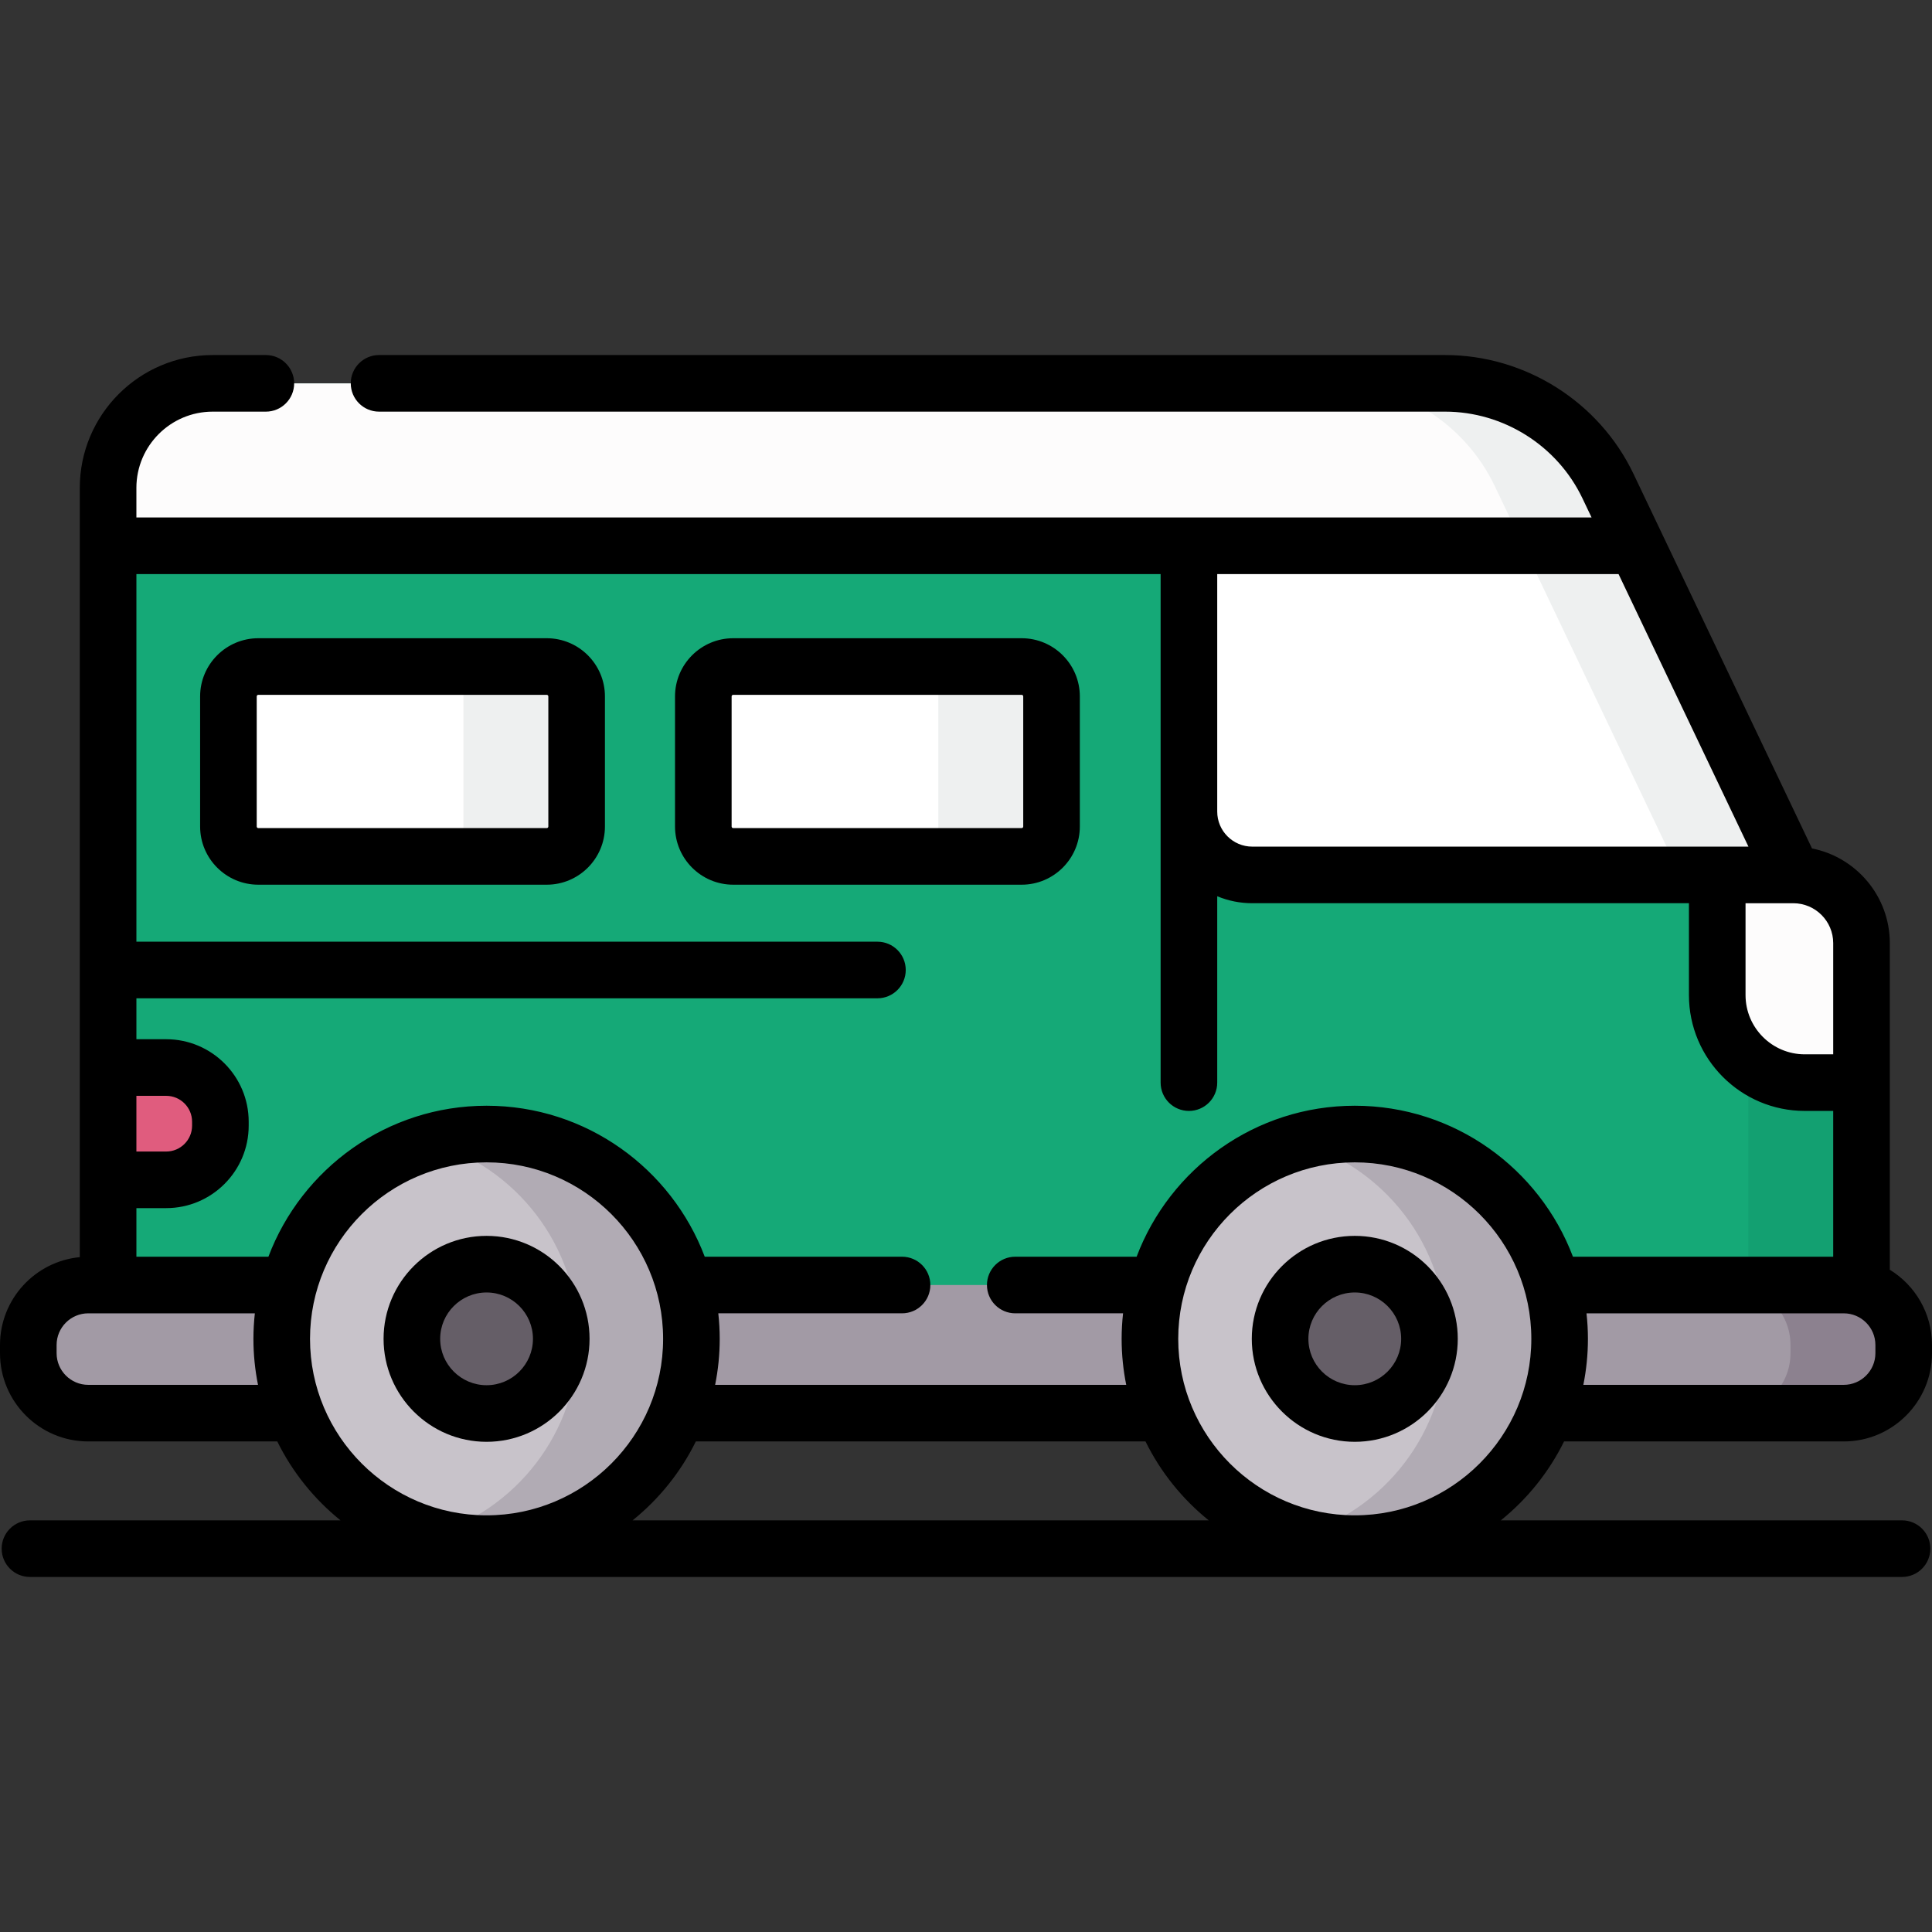 <svg id="Capa_1" enable-background="new 0 0 512 512" height="512" viewBox="0 0 512 512" width="512" xmlns="http://www.w3.org/2000/svg"><rect x="0" y="0" width="512" height="512" fill="#333333" stroke="none"/><g><g><path d="m382.964 101.591h-326.606c-15.305 0-27.712 12.404-27.712 27.705v223.373h407.994 28.544 28.136v-102.727c0-9.984-8.096-18.078-18.083-18.078l-49.101-103.029c-7.932-16.643-24.73-27.244-43.172-27.244z" fill="#15a977"/></g><g><path d="m463.32 273.474h30v79.195h-30z" fill="#13a071"/></g><g><path d="m478.283 286.908h15.037v-36.966c0-9.984-8.096-18.078-18.083-18.078l-8.973-18.829h-11.178v50.675c-.001 12.812 10.385 23.198 23.197 23.198z" fill="#fdfcfc"/></g><g><path d="m433.667 144.637-7.531-15.801c-7.932-16.644-24.731-27.245-43.172-27.245h-326.606c-15.305 0-27.712 12.404-27.712 27.705v15.342h405.021z" fill="#fdfcfc"/></g><g><path d="m426.136 128.836c-7.932-16.644-24.731-27.245-43.172-27.245h-30c18.442 0 35.24 10.601 43.172 27.245l7.531 15.801h30z" fill="#eef0f0"/></g><g><path d="m488.612 374.499h-465.224c-8.774 0-15.888-7.113-15.888-15.888v-2.178c0-8.775 7.113-15.888 15.888-15.888h465.225c8.775 0 15.888 7.113 15.888 15.888v2.178c-.001 8.774-7.114 15.888-15.889 15.888z" fill="#a29aa5"/></g><g><path d="m488.612 340.545h-30c8.774 0 15.888 7.113 15.888 15.888v2.178c0 8.775-7.113 15.888-15.888 15.888h30c8.774 0 15.888-7.113 15.888-15.888v-2.178c0-8.774-7.113-15.888-15.888-15.888z" fill="#8c818f"/></g><g><ellipse cx="359.031" cy="354.806" fill="#c8c3ca" rx="54.286" ry="54.272"/></g><g><path d="m359.031 300.534c-5.206 0-10.234.748-15 2.115 22.683 6.509 39.286 27.388 39.286 52.157s-16.604 45.648-39.286 52.157c4.766 1.368 9.794 2.116 15 2.116 29.982 0 54.286-24.299 54.286-54.272.001-29.975-24.304-54.273-54.286-54.273z" fill="#b1abb4"/></g><g><ellipse cx="359.031" cy="354.806" fill="#c8c3ca" rx="19.788" ry="19.793" transform="matrix(.002 -1 1 .002 3.375 712.995)"/></g><ellipse cx="359.031" cy="354.806" fill="#655e67" rx="19.788" ry="19.793" transform="matrix(.002 -1 1 .002 3.375 712.995)"/><g><ellipse cx="128.945" cy="354.806" fill="#c8c3ca" rx="54.286" ry="54.272"/></g><g><path d="m128.945 300.534c-5.206 0-10.234.748-15 2.115 22.683 6.509 39.286 27.388 39.286 52.157s-16.604 45.648-39.286 52.157c4.766 1.368 9.794 2.116 15 2.116 29.982 0 54.286-24.299 54.286-54.272 0-29.975-24.305-54.273-54.286-54.273z" fill="#b1abb4"/></g><g><ellipse cx="128.945" cy="354.806" fill="#c8c3ca" rx="19.788" ry="19.793" transform="matrix(.002 -1 1 .002 -226.166 482.909)"/></g><ellipse cx="128.945" cy="354.806" fill="#655e67" rx="19.788" ry="19.793" transform="matrix(.002 -1 1 .002 -226.166 482.909)"/><g><path d="m433.667 144.637h-118.59v70.442c0 9.27 7.515 16.785 16.785 16.785h143.375z" fill="#fff"/></g><g><path d="m433.667 144.637h-30l41.57 87.228h30z" fill="#eef0f0"/></g><g><path d="m270.745 226.954h-76.436c-4.375 0-7.922-3.547-7.922-7.922v-34.473c0-4.375 3.547-7.922 7.922-7.922h76.436c4.375 0 7.922 3.547 7.922 7.922v34.473c0 4.376-3.547 7.922-7.922 7.922z" fill="#fff"/></g><g><path d="m144.893 226.954h-76.437c-4.375 0-7.922-3.547-7.922-7.922v-34.473c0-4.375 3.547-7.922 7.922-7.922h76.436c4.375 0 7.922 3.547 7.922 7.922v34.473c0 4.376-3.546 7.922-7.921 7.922z" fill="#fff"/></g><g><path d="m270.745 175.69h-76.436c-1.36 0-2.639.344-3.758.947h50.194c4.375 0 7.922 3.547 7.922 7.922v34.473c0 3.015-1.685 5.636-4.164 6.975h26.242c4.375 0 7.922-3.547 7.922-7.922v-34.473c0-4.375-3.547-7.922-7.922-7.922z" fill="#eef0f0"/></g><g><path d="m144.893 176.637h-30c4.375 0 7.922 3.547 7.922 7.922v34.473c0 4.375-3.547 7.922-7.922 7.922h30c4.375 0 7.922-3.547 7.922-7.922v-34.473c-.001-4.375-3.547-7.922-7.922-7.922z" fill="#eef0f0"/></g><g><path d="m44.047 312.667h-15.401v-29.759h15.401c7.93 0 14.358 6.428 14.358 14.358v1.043c0 7.93-6.429 14.358-14.358 14.358z" fill="#e05c7e"/></g><g><path d="m359.031 327.518c-15.05 0-27.293 12.241-27.293 27.288s12.243 27.288 27.293 27.288 27.293-12.241 27.293-27.288-12.243-27.288-27.293-27.288zm0 39.576c-6.778 0-12.293-5.512-12.293-12.288s5.515-12.288 12.293-12.288 12.293 5.512 12.293 12.288-5.514 12.288-12.293 12.288z"/><path d="m128.944 382.094c15.05 0 27.294-12.241 27.294-27.288s-12.244-27.288-27.294-27.288-27.293 12.241-27.293 27.288 12.244 27.288 27.293 27.288zm0-39.576c6.779 0 12.294 5.512 12.294 12.288s-5.515 12.288-12.294 12.288c-6.778 0-12.293-5.512-12.293-12.288s5.515-12.288 12.293-12.288z"/><path d="m414.492 381.999h74.121c12.896 0 23.388-10.492 23.388-23.388v-2.178c0-8.425-4.479-15.823-11.181-19.94v-86.551c0-12.406-8.879-22.778-20.618-25.094l-47.295-99.239c-9.124-19.147-28.728-31.519-49.942-31.519h-282.51c-4.143 0-7.5 3.358-7.5 7.5s3.357 7.5 7.5 7.5h282.51c15.463 0 29.751 9.017 36.401 22.972l2.419 5.075h-385.639v-7.842c0-11.141 9.067-20.205 20.213-20.205h14.096c4.143 0 7.5-3.358 7.5-7.5s-3.357-7.5-7.5-7.5h-14.097c-19.416 0-35.213 15.793-35.213 35.205v203.86c-11.848 1.133-21.145 11.138-21.145 23.278v2.178c0 12.896 10.491 23.388 23.388 23.388h50.096c4.009 8.139 9.758 15.269 16.76 20.911h-82.305c-4.143 0-7.5 3.358-7.5 7.5s3.357 7.5 7.5 7.5h496.121c4.143 0 7.5-3.358 7.5-7.5s-3.357-7.5-7.5-7.5h-106.328c7.001-5.642 12.751-12.772 16.76-20.911zm-55.461 19.579c-25.799 0-46.787-20.982-46.787-46.772s20.988-46.772 46.787-46.772c25.798 0 46.786 20.982 46.786 46.772s-20.988 46.772-46.786 46.772zm137.969-42.967c0 4.625-3.763 8.388-8.388 8.388h-69.009c.793-3.943 1.214-8.019 1.214-12.193 0-2.285-.134-4.539-.378-6.76h68.172c4.625 0 8.388 3.763 8.388 8.388v2.177zm-11.181-79.203h-7.536c-8.656 0-15.698-7.042-15.698-15.698v-24.346h12.652c5.835 0 10.582 4.745 10.582 10.578zm-22.464-55.043h-131.493c-5.12 0-9.285-4.165-9.285-9.285v-12.736-50.206h106.355zm-155.778-72.228v50.206 12.736 71.828c0 4.142 3.358 7.5 7.5 7.5 4.143 0 7.5-3.358 7.5-7.5v-49.393c2.862 1.189 5.998 1.849 9.285 1.849h115.723v24.346c0 16.927 13.771 30.698 30.698 30.698h7.536v38.637h-68.972c-8.823-23.354-31.406-40.012-57.816-40.012-26.411 0-48.994 16.658-57.817 40.012h-32.162c-4.143 0-7.5 3.358-7.5 7.5s3.357 7.5 7.5 7.5h28.57c-.243 2.221-.378 4.475-.378 6.76 0 4.173.421 8.249 1.214 12.193h-108.941c.793-3.943 1.214-8.019 1.214-12.193 0-2.285-.134-4.539-.377-6.76h48.698c4.143 0 7.5-3.358 7.5-7.5s-3.357-7.5-7.5-7.5h-52.29c-8.824-23.354-31.407-40.012-57.817-40.012-26.411 0-48.993 16.658-57.816 40.012h-34.983v-12.878h7.901c12.052 0 21.857-9.805 21.857-21.858v-1.043c0-12.053-9.806-21.858-21.857-21.858h-7.901v-10.847h196.382c4.143 0 7.5-3.358 7.5-7.5s-3.357-7.5-7.5-7.5h-196.382v-97.422h271.431zm-271.431 138.271h7.901c3.781 0 6.857 3.076 6.857 6.858v1.043c0 3.781-3.076 6.858-6.857 6.858h-7.901zm-12.758 76.591c-4.625 0-8.388-3.763-8.388-8.388v-2.178c0-4.625 3.763-8.388 8.388-8.388h44.148c-.243 2.221-.377 4.475-.377 6.76 0 4.173.421 8.249 1.214 12.193h-44.985zm58.77-12.193c0-25.79 20.988-46.772 46.786-46.772 25.799 0 46.787 20.982 46.787 46.772s-20.988 46.772-46.787 46.772c-25.798 0-46.786-20.982-46.786-46.772zm85.488 48.103c7.003-5.642 12.753-12.773 16.762-20.914.024 0 .046.004.07.004h119.092c4.009 8.139 9.759 15.269 16.76 20.911h-152.684z"/><path d="m194.309 234.454h76.436c8.504 0 15.422-6.918 15.422-15.422v-34.473c0-8.504-6.918-15.422-15.422-15.422h-76.436c-8.504 0-15.422 6.918-15.422 15.422v34.473c0 8.504 6.918 15.422 15.422 15.422zm-.422-49.895c0-.233.189-.422.422-.422h76.436c.232 0 .422.189.422.422v34.473c0 .233-.189.422-.422.422h-76.436c-.232 0-.422-.189-.422-.422z"/><path d="m68.456 234.454h76.436c8.504 0 15.422-6.918 15.422-15.422v-34.473c0-8.504-6.918-15.422-15.422-15.422h-76.436c-8.504 0-15.422 6.918-15.422 15.422v34.473c0 8.504 6.918 15.422 15.422 15.422zm-.422-49.895c0-.233.189-.422.422-.422h76.436c.232 0 .422.189.422.422v34.473c0 .233-.189.422-.422.422h-76.436c-.232 0-.422-.189-.422-.422z"/></g></g></svg>